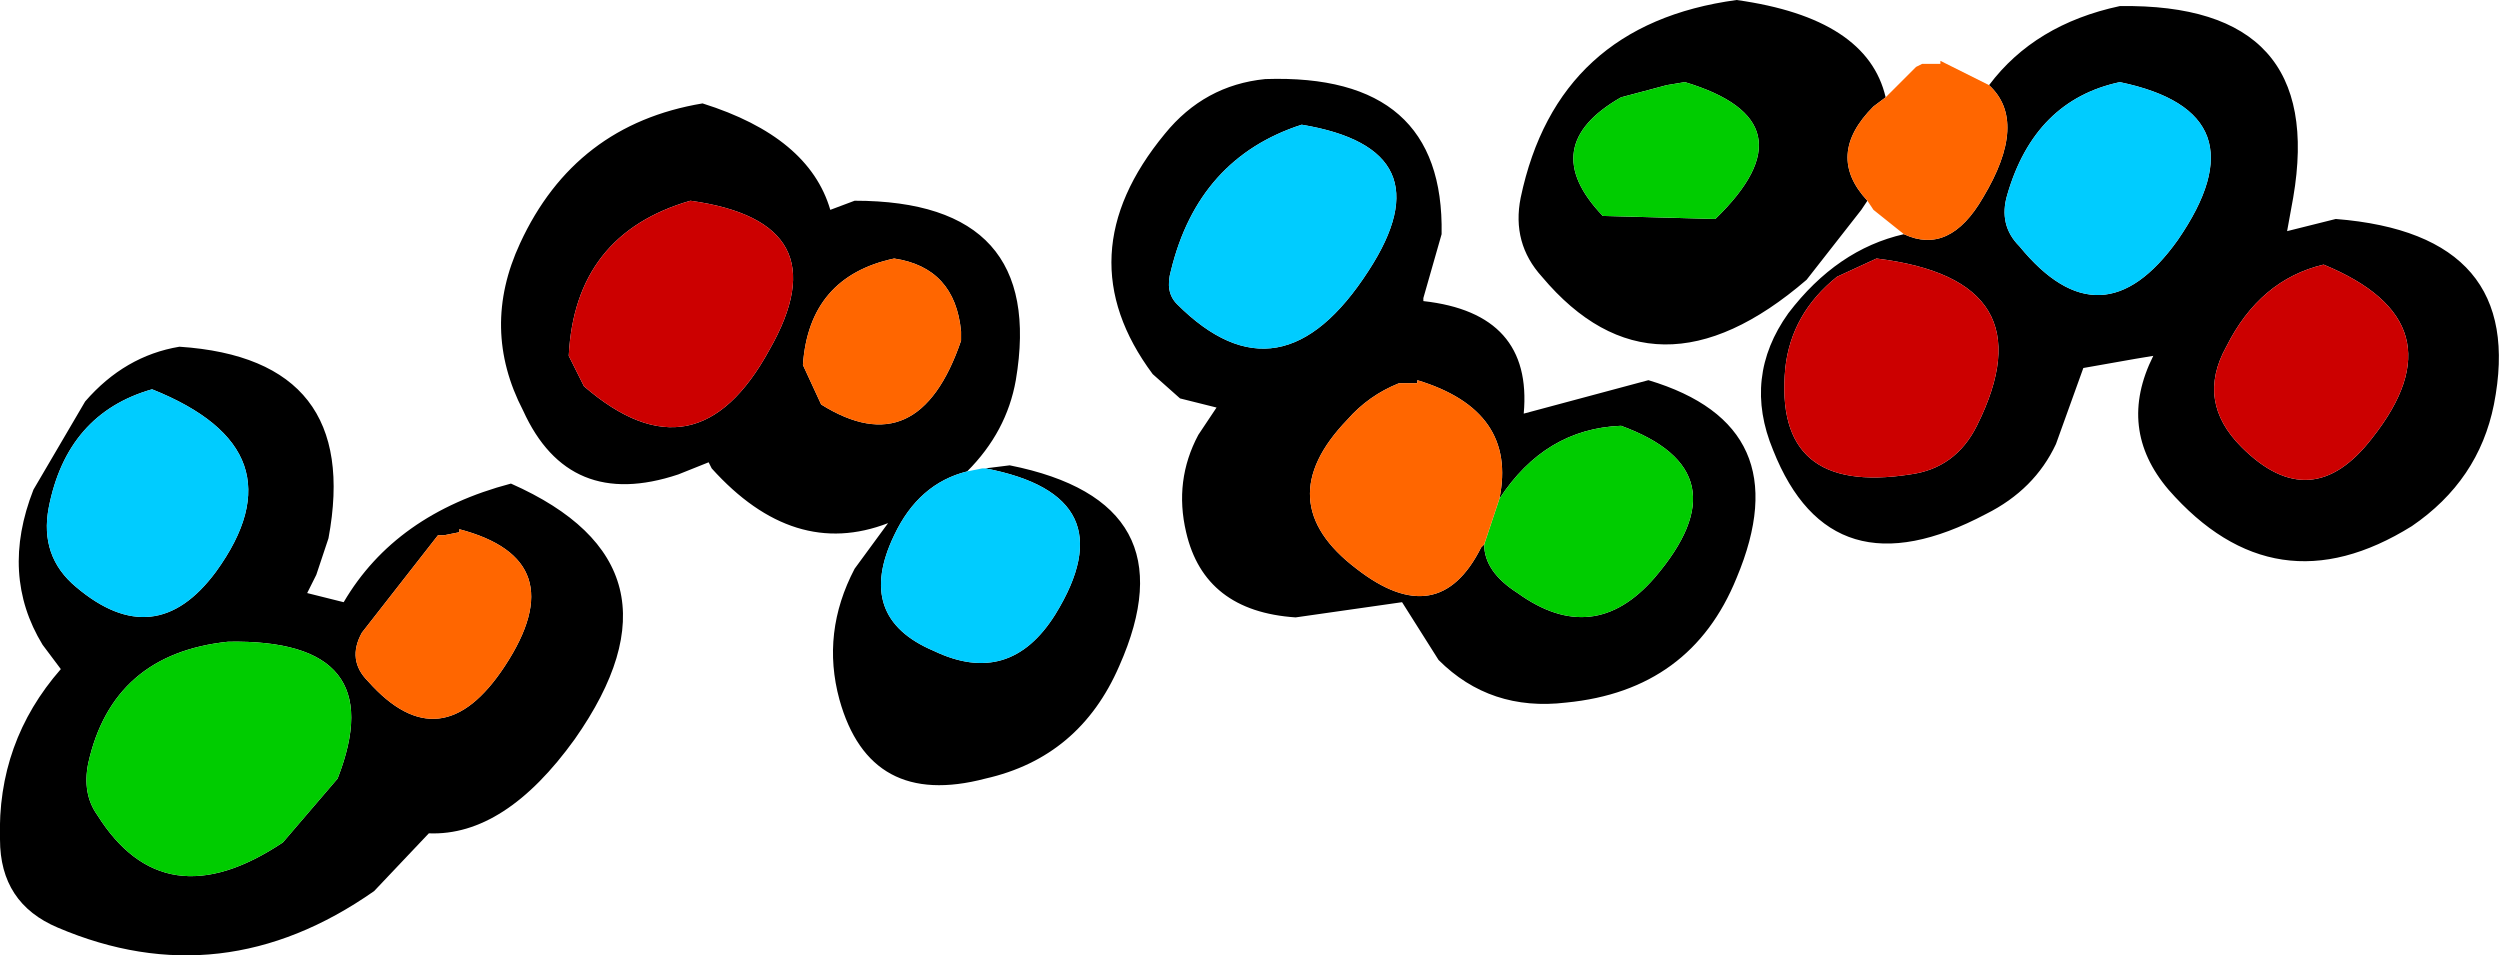 <?xml version="1.0" encoding="UTF-8" standalone="no"?>
<svg xmlns:ffdec="https://www.free-decompiler.com/flash" xmlns:xlink="http://www.w3.org/1999/xlink" ffdec:objectType="shape" height="15.7px" width="41.1px" xmlns="http://www.w3.org/2000/svg">
  <g transform="matrix(1.0, 0.0, 0.0, 1.0, 19.1, 12.65)">
    <path d="M7.25 -9.1 L9.1 -9.05 Q10.75 -10.65 8.6 -11.3 L8.3 -11.25 7.55 -11.05 Q6.15 -10.25 7.25 -9.1 M11.6 -9.35 L11.5 -9.2 10.6 -8.05 Q8.1 -5.9 6.25 -8.1 5.75 -8.65 5.9 -9.4 6.5 -12.25 9.45 -12.65 11.6 -12.35 11.9 -11.05 L11.7 -10.9 Q10.9 -10.1 11.6 -9.35 M13.6 -11.25 Q14.35 -12.25 15.75 -12.55 19.15 -12.6 18.6 -9.4 L18.5 -8.85 19.3 -9.05 Q22.45 -8.8 21.9 -6.0 21.65 -4.75 20.55 -4.0 18.3 -2.6 16.55 -4.6 15.7 -5.6 16.3 -6.8 L16.0 -6.75 15.15 -6.6 14.7 -5.35 Q14.35 -4.6 13.55 -4.2 11.0 -2.85 10.05 -5.25 9.55 -6.45 10.3 -7.5 11.1 -8.55 12.2 -8.8 12.95 -8.45 13.5 -9.4 14.25 -10.65 13.6 -11.25 M1.7 -11.35 Q4.65 -11.45 4.6 -8.8 L4.3 -7.75 4.3 -7.7 Q6.1 -7.5 5.95 -5.85 L8.0 -6.4 Q10.5 -5.65 9.45 -3.15 8.7 -1.3 6.65 -1.1 5.4 -0.95 4.55 -1.8 L3.95 -2.75 2.2 -2.5 Q0.7 -2.6 0.4 -3.9 0.2 -4.75 0.6 -5.5 L0.9 -5.95 0.3 -6.1 -0.15 -6.5 Q-1.6 -8.45 0.05 -10.45 0.7 -11.25 1.7 -11.35 M0.15 -8.2 Q0.05 -7.85 0.25 -7.65 1.95 -5.95 3.4 -8.2 4.7 -10.2 2.3 -10.6 0.6 -10.05 0.15 -8.2 M5.55 -4.45 Q5.85 -5.9 4.2 -6.4 L4.2 -6.35 3.9 -6.35 Q3.4 -6.15 3.05 -5.75 1.75 -4.4 3.2 -3.3 4.55 -2.25 5.25 -3.65 L5.3 -3.7 Q5.3 -3.25 5.85 -2.9 7.1 -2.0 8.1 -3.15 9.6 -4.9 7.55 -5.65 6.3 -5.6 5.55 -4.45 M19.1 -8.3 Q18.05 -8.05 17.5 -6.95 17.0 -6.05 17.75 -5.3 18.9 -4.15 19.9 -5.45 21.4 -7.35 19.1 -8.3 M16.7 -8.7 Q18.15 -10.8 15.75 -11.3 14.35 -11.0 13.9 -9.45 13.75 -8.95 14.1 -8.6 15.45 -6.95 16.7 -8.7 M11.75 -8.4 L11.1 -8.1 Q10.35 -7.5 10.25 -6.6 10.05 -4.5 12.3 -4.85 13.05 -4.95 13.4 -5.65 14.6 -8.05 11.75 -8.4 M-17.7 -6.05 Q-17.05 -6.8 -16.15 -6.95 -13.15 -6.75 -13.7 -3.8 L-13.9 -3.2 -14.05 -2.9 -13.45 -2.75 Q-12.6 -4.2 -10.7 -4.7 -7.65 -3.35 -9.65 -0.5 -10.8 1.1 -12.05 1.05 L-12.95 2.0 Q-15.45 3.75 -18.15 2.6 -19.1 2.2 -19.1 1.15 -19.15 -0.45 -18.1 -1.65 L-18.4 -2.05 Q-19.1 -3.2 -18.55 -4.6 L-17.7 -6.05 M-15.35 -2.1 Q-17.25 -1.9 -17.65 -0.1 -17.75 0.4 -17.5 0.75 -16.4 2.5 -14.45 1.2 L-13.55 0.15 Q-12.65 -2.15 -15.35 -2.1 M-17.85 -3.0 Q-16.55 -1.9 -15.55 -3.25 -14.1 -5.25 -16.6 -6.25 -18.0 -5.85 -18.3 -4.3 -18.45 -3.5 -17.85 -3.0 M-11.55 -3.95 L-11.55 -3.9 -11.8 -3.85 -11.9 -3.85 -13.15 -2.25 Q-13.4 -1.8 -13.05 -1.45 -11.85 -0.1 -10.8 -1.7 -9.65 -3.45 -11.55 -3.95 M-2.9 -4.95 L-2.5 -5.0 Q0.5 -4.4 -0.7 -1.7 -1.35 -0.2 -2.9 0.15 -4.8 0.65 -5.3 -1.15 -5.6 -2.25 -5.05 -3.3 L-4.5 -4.05 Q-6.05 -3.45 -7.4 -4.95 L-7.45 -5.05 -7.95 -4.85 Q-9.75 -4.25 -10.5 -5.9 -11.2 -7.25 -10.55 -8.65 -9.65 -10.6 -7.55 -10.95 -5.8 -10.4 -5.45 -9.2 L-5.05 -9.35 Q-1.9 -9.35 -2.4 -6.4 -2.55 -5.55 -3.2 -4.9 -4.0 -4.7 -4.4 -3.85 -5.05 -2.5 -3.75 -1.95 -2.5 -1.35 -1.75 -2.55 -0.55 -4.5 -2.9 -4.95 M-3.3 -7.2 Q-3.4 -8.25 -4.4 -8.4 -5.8 -8.1 -5.9 -6.65 L-5.6 -6.0 Q-4.0 -5.0 -3.3 -7.05 L-3.3 -7.2 M-6.45 -6.9 Q-5.25 -9.0 -7.75 -9.35 -9.65 -8.8 -9.75 -6.8 L-9.5 -6.3 Q-7.65 -4.7 -6.45 -6.9" fill="#000000" fill-rule="evenodd" stroke="none"/>
    <path d="M7.25 -9.1 Q6.15 -10.25 7.55 -11.05 L8.3 -11.25 8.6 -11.3 Q10.75 -10.65 9.1 -9.05 L7.25 -9.1 M5.55 -4.45 Q6.3 -5.6 7.55 -5.65 9.6 -4.9 8.1 -3.15 7.1 -2.0 5.85 -2.9 5.3 -3.25 5.3 -3.7 L5.55 -4.45 M-15.35 -2.1 Q-12.65 -2.15 -13.55 0.15 L-14.45 1.2 Q-16.4 2.5 -17.5 0.75 -17.75 0.4 -17.65 -0.1 -17.25 -1.9 -15.35 -2.1" fill="#00cc00" fill-rule="evenodd" stroke="none"/>
    <path d="M19.1 -8.3 Q21.4 -7.35 19.9 -5.45 18.9 -4.15 17.75 -5.3 17.0 -6.05 17.5 -6.95 18.05 -8.05 19.1 -8.3 M11.75 -8.4 Q14.6 -8.05 13.4 -5.65 13.05 -4.95 12.3 -4.85 10.05 -4.5 10.25 -6.6 10.35 -7.5 11.1 -8.1 L11.75 -8.4 M-6.45 -6.9 Q-7.65 -4.7 -9.5 -6.3 L-9.75 -6.8 Q-9.65 -8.8 -7.75 -9.35 -5.25 -9.0 -6.45 -6.9" fill="#cc0000" fill-rule="evenodd" stroke="none"/>
    <path d="M0.15 -8.2 Q0.6 -10.05 2.3 -10.6 4.7 -10.2 3.4 -8.2 1.95 -5.95 0.25 -7.65 0.05 -7.85 0.15 -8.2 M16.7 -8.7 Q15.45 -6.95 14.1 -8.6 13.75 -8.95 13.9 -9.45 14.35 -11.0 15.75 -11.3 18.15 -10.8 16.7 -8.7 M-17.85 -3.0 Q-18.45 -3.5 -18.3 -4.3 -18.0 -5.85 -16.6 -6.25 -14.1 -5.25 -15.55 -3.25 -16.55 -1.9 -17.85 -3.0 M-3.2 -4.9 L-2.95 -4.95 -2.9 -4.95 Q-0.55 -4.5 -1.75 -2.55 -2.5 -1.35 -3.75 -1.95 -5.05 -2.5 -4.4 -3.85 -4.0 -4.7 -3.2 -4.9" fill="#00ccff" fill-rule="evenodd" stroke="none"/>
    <path d="M11.9 -11.05 L12.4 -11.55 12.5 -11.6 12.8 -11.6 12.8 -11.65 13.6 -11.25 Q14.25 -10.65 13.5 -9.4 12.95 -8.45 12.2 -8.8 L11.7 -9.2 11.6 -9.35 Q10.9 -10.1 11.7 -10.9 L11.9 -11.05 M5.3 -3.7 L5.25 -3.65 Q4.55 -2.25 3.2 -3.3 1.75 -4.4 3.05 -5.75 3.4 -6.15 3.9 -6.35 L4.2 -6.35 4.2 -6.4 Q5.85 -5.9 5.55 -4.45 L5.3 -3.7 M-11.55 -3.95 Q-9.65 -3.45 -10.8 -1.7 -11.85 -0.1 -13.05 -1.45 -13.4 -1.8 -13.15 -2.25 L-11.9 -3.85 -11.8 -3.85 -11.55 -3.9 -11.55 -3.95 M-3.3 -7.2 L-3.3 -7.05 Q-4.0 -5.0 -5.6 -6.0 L-5.9 -6.65 Q-5.8 -8.1 -4.4 -8.4 -3.4 -8.25 -3.3 -7.2" fill="#ff6600" fill-rule="evenodd" stroke="none"/>
  </g>
</svg>
